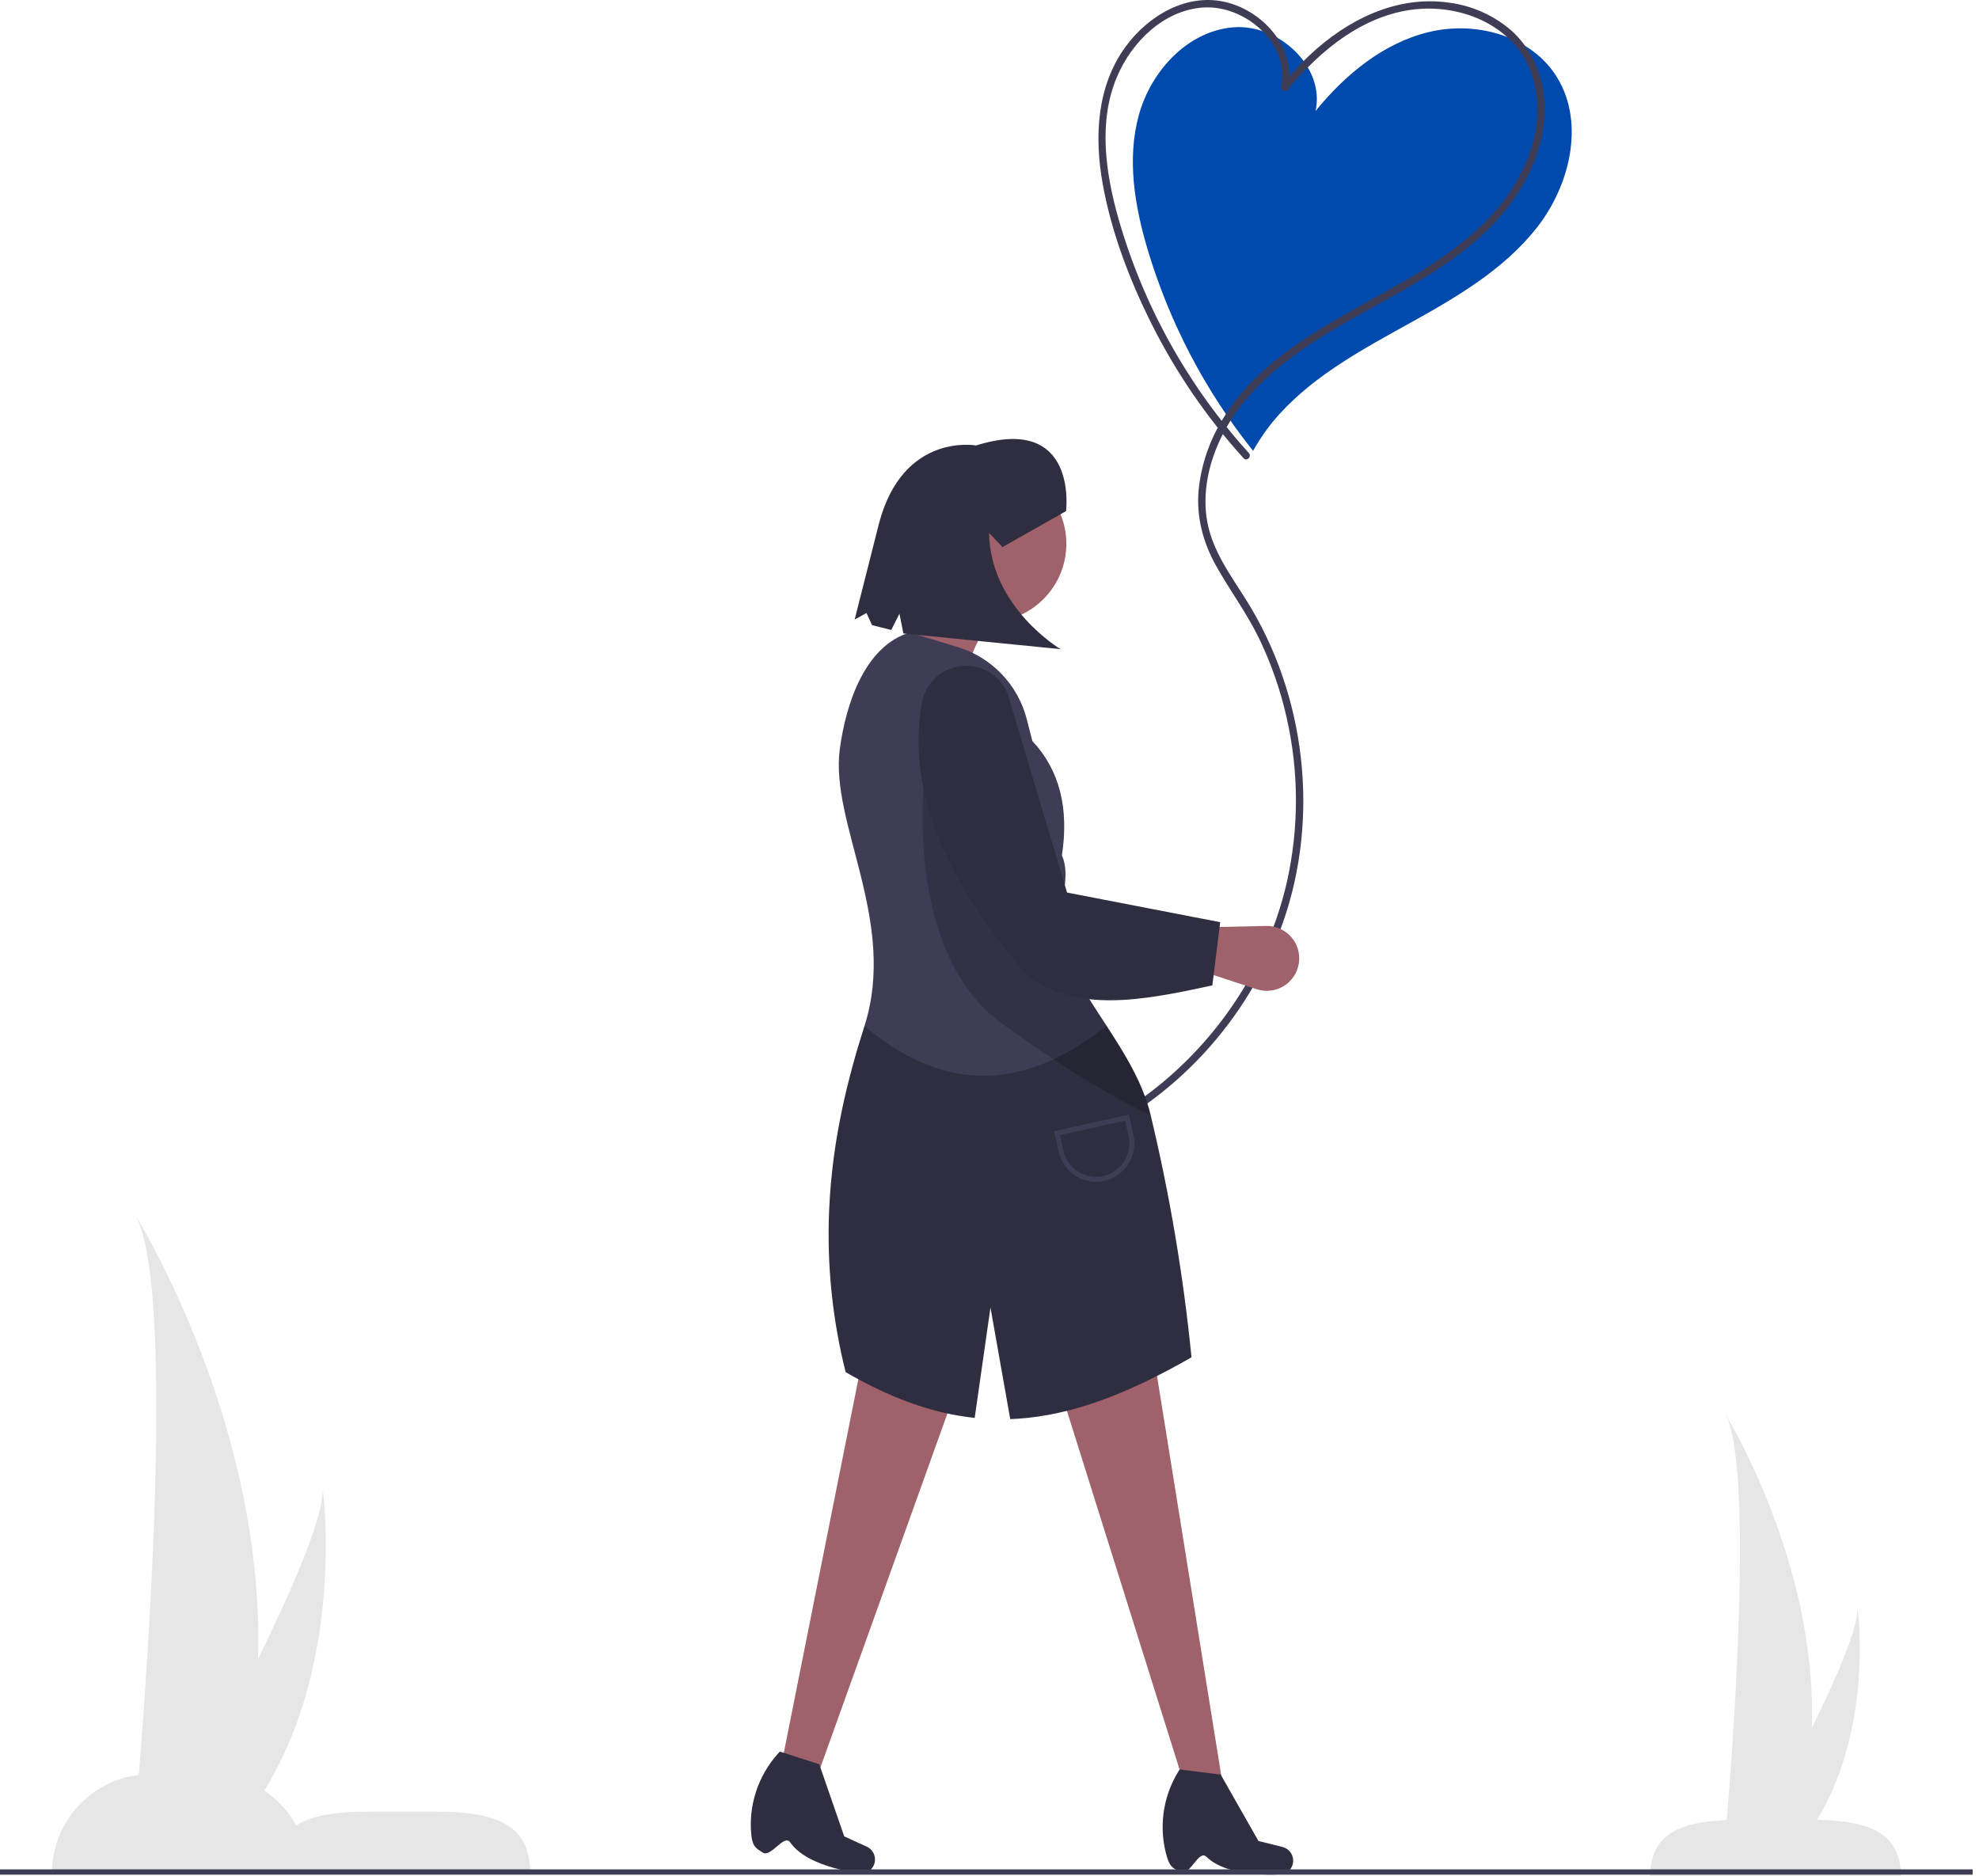 <svg width="211" height="200" viewBox="0 0 211 200" fill="none" xmlns="http://www.w3.org/2000/svg">
<g clip-path="url(#clip0_273_2715)">
<path d="M150.331 34.444C155.301 31.69 160.349 28.738 163.861 24.271C167.528 19.606 169.094 12.629 165.695 7.764C162.84 3.678 157.155 2.242 152.312 3.423C147.469 4.603 143.415 7.968 140.266 11.832C141.297 7.082 136.287 2.496 131.446 2.917C126.604 3.338 122.719 7.57 121.426 12.255C120.133 16.939 120.975 21.953 122.362 26.611C124.698 34.421 128.515 41.708 133.605 48.075C134.386 46.661 135.329 45.343 136.416 44.148C140.239 39.944 145.361 37.199 150.331 34.444Z" fill="#004AAD"/>
<path d="M133.152 48.302C126.648 41.132 121.885 32.558 119.232 23.248C117.868 18.412 117.069 12.914 119.113 8.142C120.693 4.452 124.062 1.113 128.238 0.804C132.645 0.477 137.537 4.558 136.593 9.225C136.523 9.573 136.982 9.941 137.253 9.609C140.781 5.304 145.63 1.338 151.408 0.949C156.555 0.603 161.961 3.174 163.46 8.403C165.021 13.848 162.327 19.609 158.555 23.46C154.369 27.731 148.921 30.396 143.779 33.305C138.72 36.167 133.574 39.473 130.462 44.532C128.983 46.873 128.07 49.525 127.793 52.279C127.549 55.122 128.26 57.81 129.636 60.289C131.098 62.922 132.906 65.323 134.226 68.042C135.524 70.729 136.512 73.555 137.169 76.466C138.498 82.269 138.506 88.295 137.195 94.102C134.769 104.684 127.691 113.997 118.271 119.355C117.133 120.001 115.963 120.589 114.766 121.118C114.302 121.323 114.703 122.004 115.164 121.8C120.154 119.56 124.64 116.336 128.352 112.319C132.064 108.302 134.926 103.577 136.766 98.426C140.751 87.113 139.223 74.077 132.848 63.936C131.179 61.281 129.252 58.707 128.702 55.545C128.199 52.647 128.819 49.624 130.042 46.981C132.663 41.32 137.856 37.639 143.102 34.602C148.347 31.566 153.95 28.936 158.395 24.724C162.352 20.975 165.271 15.626 164.585 10.021C164.303 7.46 163.11 5.085 161.225 3.329C159.325 1.657 156.967 0.594 154.456 0.276C148.855 -0.514 143.605 2.143 139.613 5.9C138.573 6.886 137.598 7.938 136.695 9.05L137.355 9.435C138.207 5.223 134.859 1.353 130.938 0.288C126.675 -0.871 122.448 1.622 119.991 5.001C116.923 9.222 116.672 14.634 117.569 19.611C118.499 24.773 120.426 29.828 122.766 34.508C125.374 39.717 128.681 44.545 132.593 48.861C132.935 49.239 133.493 48.679 133.152 48.302L133.152 48.302Z" fill="#3F3D56"/>
<path d="M130.402 190.505L126.673 191.563L112.023 144.911L122.773 143.057L130.402 190.505Z" fill="#9F616A"/>
<path d="M86.64 190.773L82.953 189.983L92.491 142.175L102.863 145.554L86.64 190.773Z" fill="#9F616A"/>
<path d="M125.908 199.567C126.929 200.033 127.785 197.145 128.646 197.991C131.055 200.359 136.833 199.828 136.833 199.828C137.027 199.766 137.206 199.664 137.36 199.531C137.514 199.397 137.639 199.234 137.728 199.05C137.817 198.867 137.867 198.667 137.877 198.463C137.886 198.26 137.854 198.057 137.782 197.866C137.697 197.637 137.557 197.433 137.375 197.271C137.193 197.109 136.974 196.993 136.738 196.934L134.176 196.293L130.153 189.219L125.77 188.665L125.659 188.846C124.812 190.211 124.265 191.742 124.056 193.336C123.847 194.93 123.981 196.55 124.448 198.088C124.812 199.256 125.309 199.293 125.908 199.567Z" fill="#2F2E41"/>
<path d="M81.284 197.509C82.203 198.154 83.572 195.471 84.264 196.46C86.199 199.228 91.978 199.762 91.978 199.762C92.18 199.736 92.374 199.67 92.55 199.566C92.726 199.463 92.879 199.325 92.999 199.161C93.12 198.997 93.206 198.81 93.253 198.611C93.299 198.413 93.305 198.207 93.269 198.006C93.227 197.766 93.127 197.54 92.977 197.347C92.828 197.154 92.634 197 92.412 196.899L90.011 195.801L87.349 188.111L83.141 186.765L82.999 186.923C81.916 188.111 81.099 189.516 80.602 191.045C80.106 192.573 79.941 194.19 80.119 195.788C80.264 197.003 80.745 197.13 81.284 197.509Z" fill="#2F2E41"/>
<path d="M117.977 109.374C119.941 112.394 121.844 115.443 122.686 118.913C124.722 127.408 126.175 136.032 127.037 144.724C120.215 148.638 114.297 150.884 108.516 151.272C108.247 151.29 107.979 151.302 107.711 151.312L105.603 139.415L103.922 151.181C103.09 151.093 102.256 150.966 101.418 150.798C97.794 150.071 94.104 148.585 90.162 146.304C88.748 140.682 88.155 134.885 88.4 129.093C88.724 121.347 90.475 114.715 92.171 109.39L117.977 109.374Z" fill="#2F2E41"/>
<path d="M103.498 74.295L94.231 71.144C97.583 67.862 98.952 64.259 97.567 60.209L107.946 62.063C105.483 66.809 102.259 69.667 103.498 74.295Z" fill="#9F616A"/>
<path d="M117.977 109.374C109.547 116.08 100.965 116.853 92.171 109.39C95.716 98.26 88.484 87.793 89.537 79.892C90.195 74.962 92.245 68.856 97.012 67.437L102.132 69.001C103.908 69.543 105.515 70.532 106.799 71.873C108.084 73.214 109.002 74.862 109.467 76.66L110.073 79.017C113.004 82.136 113.981 86.234 113.22 91.209C113.863 92.621 113.568 94.401 113.273 96.184C112.994 97.88 112.714 99.579 113.241 100.962C114.375 103.935 116.201 106.642 117.977 109.374" fill="#3F3D56"/>
<path d="M45.996 193.162H39.728C36.45 193.162 33.521 193.394 31.587 194.637C30.678 192.982 29.341 191.602 27.716 190.641C26.091 189.68 24.237 189.173 22.349 189.174H16.082C14.697 189.174 13.326 189.446 12.048 189.976C10.769 190.506 9.607 191.282 8.628 192.261C7.649 193.24 6.872 194.402 6.343 195.681C5.813 196.96 5.54 198.331 5.54 199.715V199.715H56.537V199.715C56.537 193.893 51.818 193.162 45.996 193.162Z" fill="#E6E6E6"/>
<path d="M175.915 200H202.687C202.552 195.005 198.811 194.017 192.435 194.017H186.167C179.791 194.017 176.05 195.005 175.915 200Z" fill="#E6E6E6"/>
<path d="M210.32 199.319H0V199.889H210.32V199.319Z" fill="#3F3D56"/>
<path d="M105.351 66.326C109.957 66.326 113.692 62.592 113.692 57.985C113.692 53.379 109.957 49.645 105.351 49.645C100.745 49.645 97.011 53.379 97.011 57.985C97.011 62.592 100.745 66.326 105.351 66.326Z" fill="#9F616A"/>
<path d="M133.991 105.473L128.148 103.561L128.574 98.873L134.99 98.73C135.496 98.719 135.998 98.819 136.461 99.023C136.924 99.227 137.337 99.531 137.67 99.912C138.003 100.293 138.249 100.742 138.389 101.229C138.529 101.715 138.561 102.226 138.482 102.726C138.404 103.221 138.219 103.693 137.941 104.109C137.663 104.525 137.298 104.876 136.871 105.137C136.444 105.398 135.965 105.564 135.468 105.622C134.97 105.68 134.467 105.629 133.991 105.473Z" fill="#9F616A"/>
<path opacity="0.2" d="M122.686 118.913C120.271 117.781 114.774 114.926 106.833 109.14C95.898 101.17 98.679 81.709 98.679 81.709L113.273 96.184C112.994 97.88 112.714 99.579 113.241 100.962C115.627 107.22 121.082 112.303 122.686 118.913Z" fill="black"/>
<path d="M129.26 105.062C121.348 106.815 114.875 107.866 109.614 104.135C101.27 94.431 96.528 84.69 98.303 74.879C98.468 73.996 98.88 73.177 99.491 72.517C100.102 71.858 100.887 71.386 101.756 71.154C102.896 70.846 104.11 70.971 105.163 71.504C106.217 72.036 107.037 72.94 107.464 74.041L113.768 95.168L130.097 98.328L129.26 105.062Z" fill="#2F2E41"/>
<path d="M116.86 126.005C115.931 126.003 115.031 125.686 114.307 125.105C113.583 124.524 113.078 123.714 112.875 122.807L112.39 120.622L120.36 118.851L120.845 121.037C121.08 122.094 120.886 123.2 120.304 124.114C119.723 125.027 118.803 125.672 117.746 125.907C117.455 125.972 117.158 126.005 116.86 126.005ZM113.018 121.022L113.389 122.693C113.491 123.149 113.681 123.58 113.949 123.963C114.217 124.345 114.557 124.671 114.951 124.922C115.345 125.172 115.785 125.343 116.244 125.424C116.704 125.505 117.176 125.494 117.631 125.393C118.087 125.292 118.519 125.102 118.901 124.834C119.283 124.566 119.609 124.225 119.86 123.831C120.11 123.437 120.281 122.998 120.362 122.538C120.443 122.078 120.432 121.607 120.331 121.151L119.96 119.48L113.018 121.022Z" fill="#3F3D56"/>
<path d="M113.661 54.499C113.661 54.499 115 44.079 104.076 47.496C104.076 47.496 96.273 46.064 93.714 55.824L91.124 66.055L92.386 65.367L92.975 66.654L95.021 67.172L95.897 65.434L96.32 67.545L113.079 69.216C113.079 69.216 105.573 64.777 105.454 56.821L106.884 58.332L113.661 54.499Z" fill="#2F2E41"/>
<path d="M14.387 194.16C14.387 194.16 19.516 138.319 14.387 129.487C14.387 129.487 36.04 163.96 23.789 195.869L14.387 194.16Z" fill="#E6E6E6"/>
<path d="M18.577 193.875C18.577 193.875 35.027 164.608 34.379 158.526C34.379 158.526 37.804 182.664 23.304 197.109L18.577 193.875Z" fill="#E6E6E6"/>
<path d="M183.903 196.448C183.903 196.448 187.53 156.957 183.903 150.711C183.903 150.711 199.216 175.09 190.552 197.657L183.903 196.448Z" fill="#E6E6E6"/>
<path d="M186.866 196.246C186.866 196.246 198.5 175.548 198.041 171.247C198.041 171.247 200.464 188.318 190.209 198.533L186.866 196.246Z" fill="#E6E6E6"/>
</g>
<defs>
<clipPath id="clip0_273_2715">
<rect width="210.32" height="200" fill="white"/>
</clipPath>
</defs>
</svg>

